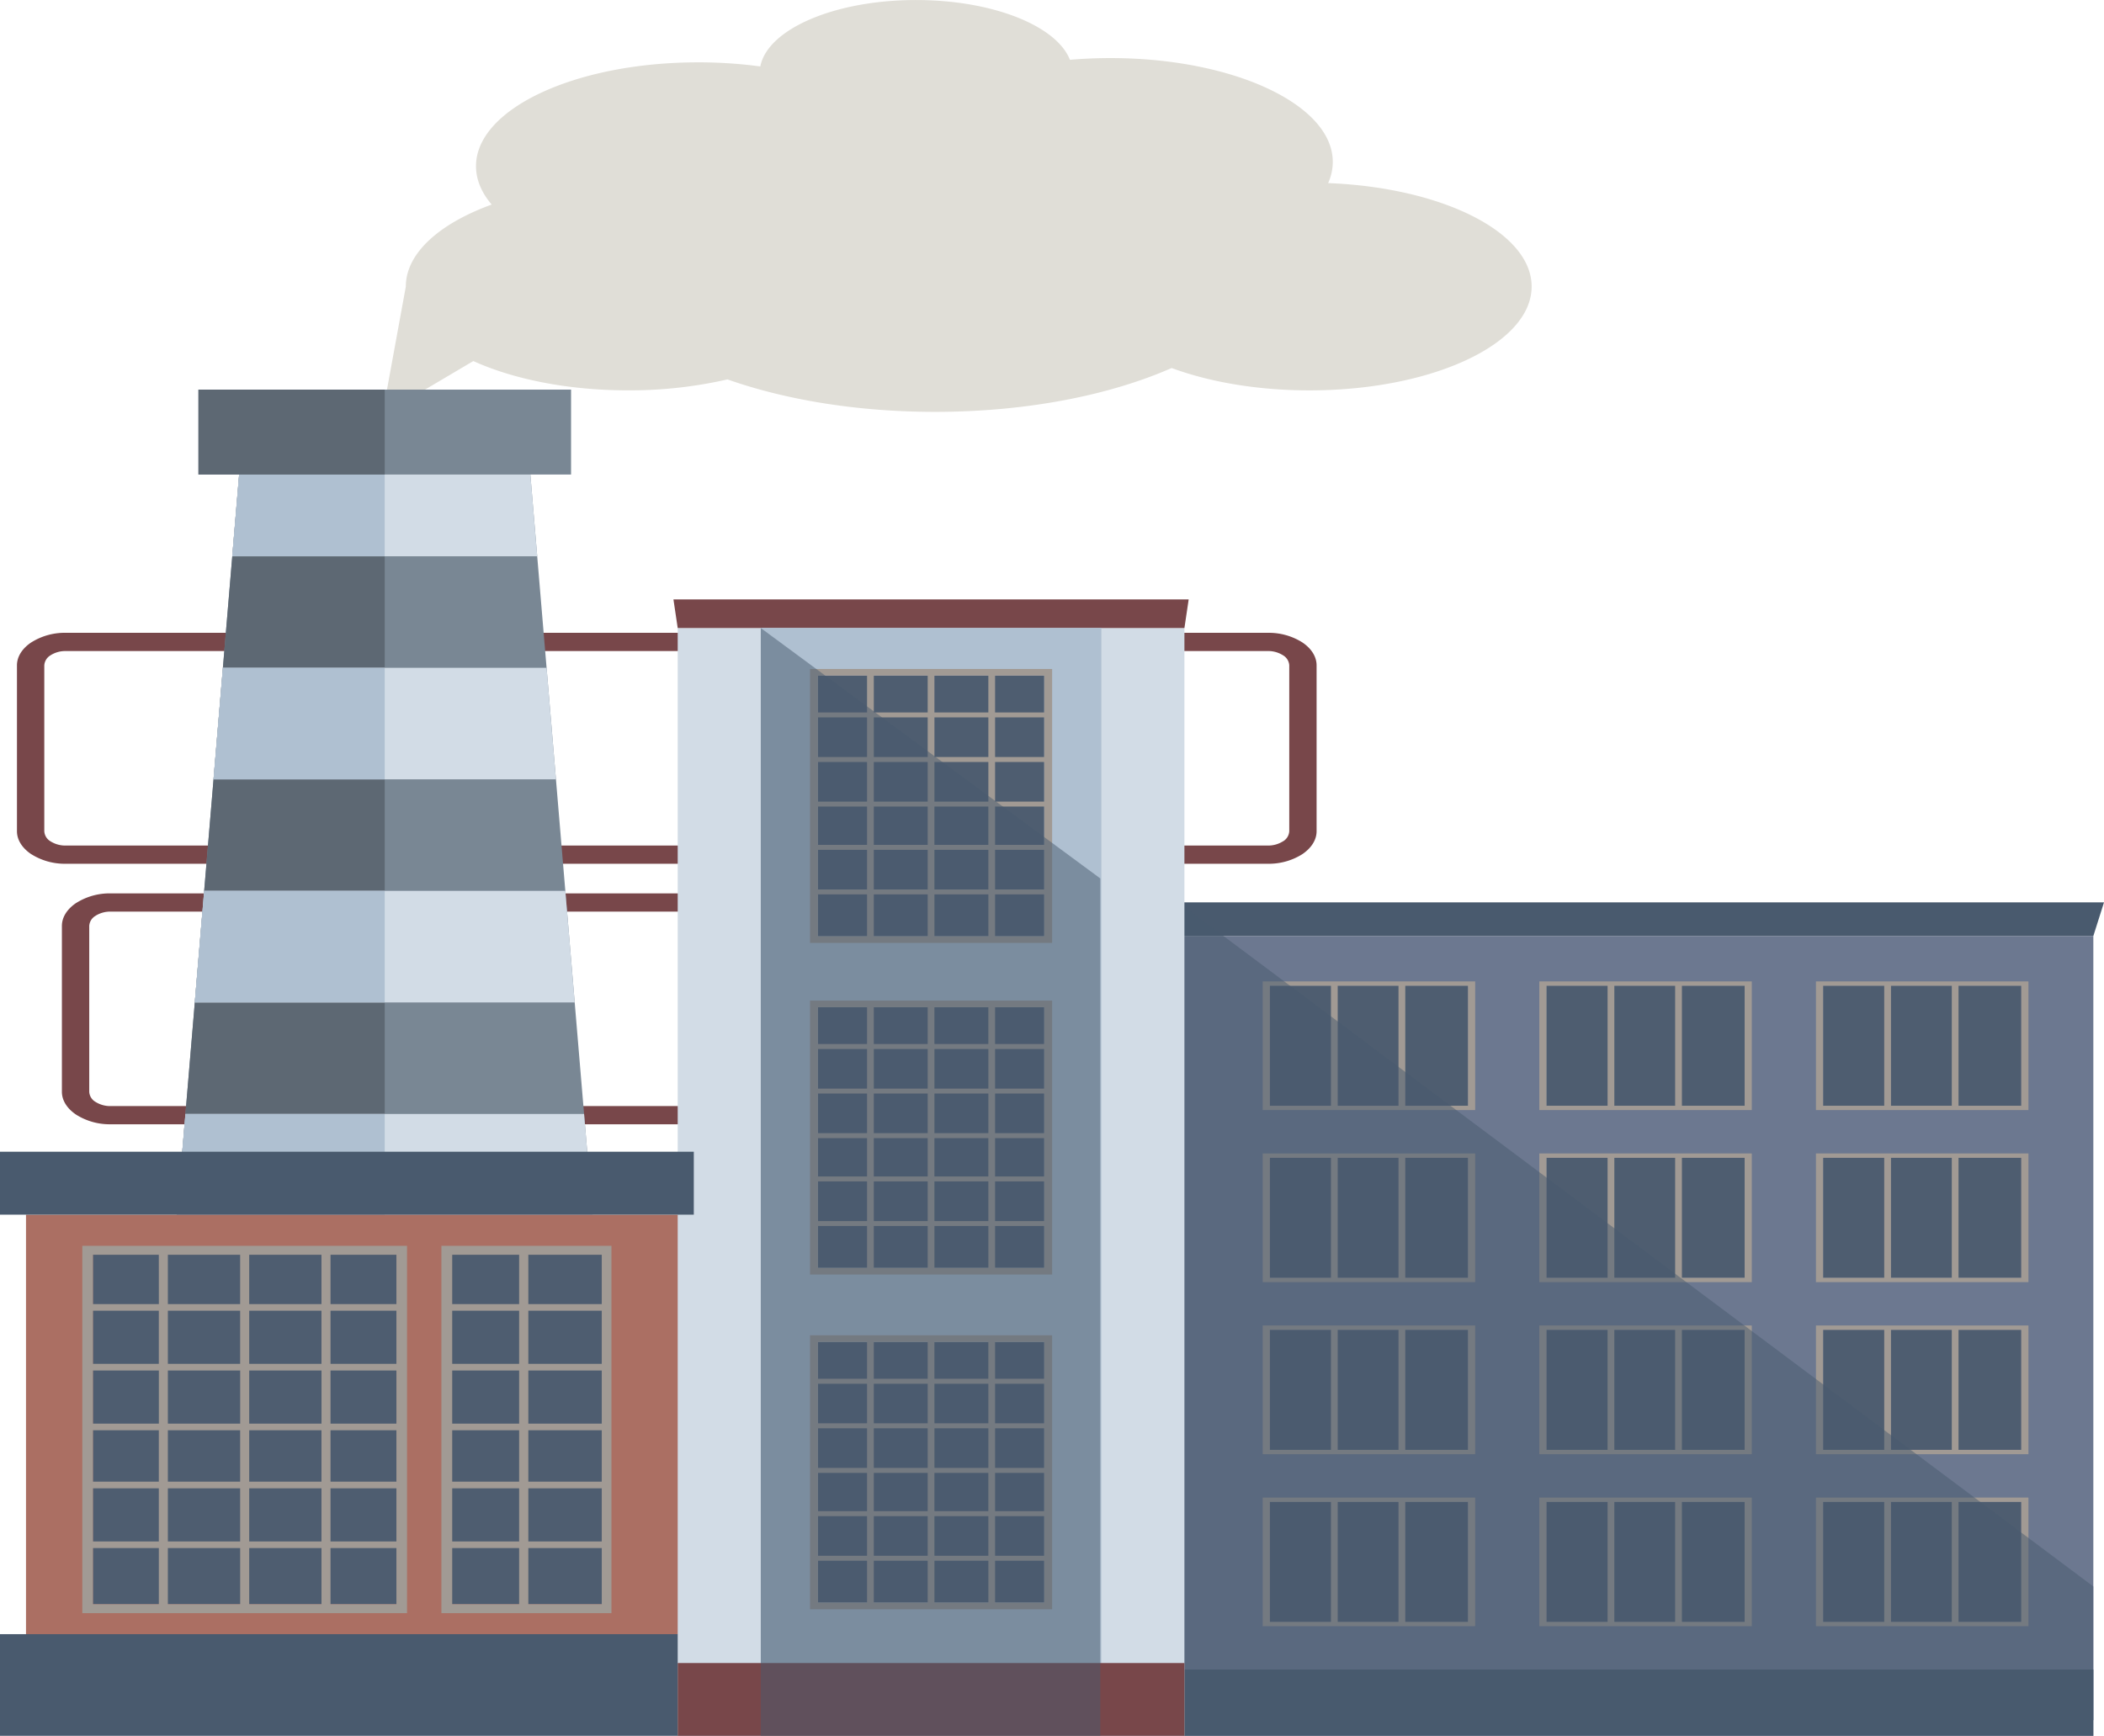 <svg xmlns="http://www.w3.org/2000/svg" width="706.333" height="583" viewBox="0 0 706.333 583">
  <g id="Group_1424" data-name="Group 1424" transform="translate(-360.93 -182.19)">
    <g id="Group_1405" data-name="Group 1405" transform="translate(366.622 394.661)">
      <path id="Path_10289" data-name="Path 10289" d="M781.755,227.8H378.207a21.066,21.066,0,0,0-11.558,3.214l-.012,0c-2.966,1.98-4.809,4.709-4.809,7.718v55.687c0,3,1.844,5.729,4.809,7.714l.012,0,.006,0a21.081,21.081,0,0,0,11.551,3.209H781.755a21.085,21.085,0,0,0,11.57-3.209l-.006,0c2.966-1.989,4.809-4.719,4.809-7.718V238.732c0-3.009-1.838-5.739-4.8-7.718a21.046,21.046,0,0,0-11.57-3.209Zm-403.548,6.121H781.755a9.254,9.254,0,0,1,5.082,1.416,4.2,4.2,0,0,1,2.116,3.391v55.687a4.2,4.2,0,0,1-2.1,3.4h-.019a9.292,9.292,0,0,1-5.082,1.411H378.207a9.25,9.25,0,0,1-5.082-1.4l-.019-.009a4.191,4.191,0,0,1-2.1-3.4V238.732a4.21,4.21,0,0,1,2.123-3.391v-.014A9.25,9.25,0,0,1,378.207,233.925Z" transform="translate(-361.828 -227.804)" fill="#78474a" fill-rule="evenodd"/>
      <path id="Path_10290" data-name="Path 10290" d="M583.477,246.585H380.595a21.094,21.094,0,0,0-11.564,3.209l-.013,0c-2.965,1.98-4.809,4.714-4.809,7.723V313.2c0,2.99,1.844,5.72,4.809,7.7l.013.009.006,0a21.087,21.087,0,0,0,11.558,3.2H583.477a21.09,21.09,0,0,0,11.576-3.2l-.006,0c2.965-1.989,4.809-4.719,4.809-7.714V257.513c0-3.009-1.837-5.743-4.8-7.723a21.129,21.129,0,0,0-11.576-3.2Zm-202.883,6.121H583.477a9.3,9.3,0,0,1,5.088,1.416,4.2,4.2,0,0,1,2.116,3.391V313.2a4.176,4.176,0,0,1-2.1,3.386h-.013a9.26,9.26,0,0,1-5.088,1.416H380.595a9.255,9.255,0,0,1-5.088-1.4l-.019-.014a4.168,4.168,0,0,1-2.1-3.386V257.513a4.2,4.2,0,0,1,2.116-3.391v-.014A9.294,9.294,0,0,1,380.595,252.706Z" transform="translate(-349.122 -159.103)" fill="#78474a" fill-rule="evenodd"/>
    </g>
    <path id="Path_10291" data-name="Path 10291" d="M508.067,204.5a155.171,155.171,0,0,0-20.834-1.379c-41.205,0-74.61,15.609-74.61,34.861,0,4.551,1.875,8.9,5.266,12.889-17.539,6.377-28.824,16.331-28.824,27.52l-7.876,43.077,30.535-18.054c13.433,6.088,31.745,9.838,51.945,9.838a147.5,147.5,0,0,0,33.38-3.675c19.4,6.838,43.531,10.9,69.7,10.9,30.738,0,58.668-5.594,79.407-14.724,12.717,4.7,28.786,7.509,46.255,7.509,41.205,0,74.6-15.609,74.6-34.861,0-18.259-30.06-33.244-68.318-34.735a17.353,17.353,0,0,0,1.559-7.122c0-19.252-33.405-34.856-74.61-34.856-4.651,0-9.213.2-13.629.578-4.505-11.417-25.916-20.067-51.647-20.067C532.968,182.19,510.475,191.99,508.067,204.5Z" transform="translate(108.105)" fill="#e0ded7" fill-rule="evenodd"/>
    <rect id="Rectangle_581" data-name="Rectangle 581" width="447.293" height="263.289" transform="translate(616.393 496.451)" fill="#6c7890"/>
    <path id="Path_10292" data-name="Path 10292" d="M805.229,258.523h-392.3l-3.571-11.29H808.806Z" transform="translate(258.457 237.928)" fill="#495a6e" fill-rule="evenodd"/>
    <rect id="Rectangle_582" data-name="Rectangle 582" width="392.295" height="22.23" transform="translate(671.391 742.759)" fill="#495a6e"/>
    <g id="Group_1406" data-name="Group 1406" transform="translate(970.562 511.698)">
      <rect id="Rectangle_583" data-name="Rectangle 583" width="66.531" height="40.294" transform="translate(2.404 1.454)" fill="#4e5d70"/>
      <path id="Path_10293" data-name="Path 10293" d="M528.476,252.93H457.142v43.2h71.334v-43.2Zm-25.732,1.453v40.3H482.329v-40.3Zm2.262,40.3v-40.3h21.062v40.3Zm-24.946-40.3v40.3H459.543v-40.3Z" transform="translate(-457.142 -252.93)" fill="#a19a94" fill-rule="evenodd"/>
    </g>
    <g id="Group_1407" data-name="Group 1407" transform="translate(877.691 511.698)">
      <rect id="Rectangle_584" data-name="Rectangle 584" width="66.525" height="40.294" transform="translate(2.409 1.454)" fill="#4e5d70"/>
      <path id="Path_10294" data-name="Path 10294" d="M513.819,252.93H442.485v43.2h71.334v-43.2Zm-25.732,1.453v40.3H467.672v-40.3Zm2.269,40.3v-40.3h21.062v40.3Zm-24.953-40.3v40.3H444.886v-40.3Z" transform="translate(-442.485 -252.93)" fill="#a19a94" fill-rule="evenodd"/>
    </g>
    <g id="Group_1408" data-name="Group 1408" transform="translate(784.826 511.698)">
      <rect id="Rectangle_585" data-name="Rectangle 585" width="66.531" height="40.294" transform="translate(2.401 1.454)" fill="#4e5d70"/>
      <path id="Path_10295" data-name="Path 10295" d="M499.17,252.93H427.829v43.2H499.17v-43.2Zm-25.745,1.453v40.3H453.016v-40.3Zm2.275,40.3v-40.3h21.062v40.3Zm-24.952-40.3v40.3H430.23v-40.3Z" transform="translate(-427.829 -252.93)" fill="#a19a94" fill-rule="evenodd"/>
    </g>
    <g id="Group_1409" data-name="Group 1409" transform="translate(970.562 569.462)">
      <rect id="Rectangle_586" data-name="Rectangle 586" width="66.531" height="40.298" transform="translate(2.404 1.456)" fill="#4e5d70"/>
      <path id="Path_10296" data-name="Path 10296" d="M528.476,265.331H457.142v43.208h71.334V265.331Zm-25.732,1.458v40.3H482.329v-40.3Zm2.262,40.3v-40.3h21.062v40.3Zm-24.946-40.3v40.3H459.543v-40.3Z" transform="translate(-457.142 -265.331)" fill="#a19a94" fill-rule="evenodd"/>
    </g>
    <g id="Group_1410" data-name="Group 1410" transform="translate(877.691 569.462)">
      <rect id="Rectangle_587" data-name="Rectangle 587" width="66.525" height="40.298" transform="translate(2.409 1.456)" fill="#4e5d70"/>
      <path id="Path_10297" data-name="Path 10297" d="M513.819,265.331H442.485v43.208h71.334V265.331Zm-25.732,1.458v40.3H467.672v-40.3Zm2.269,40.3v-40.3h21.062v40.3Zm-24.953-40.3v40.3H444.886v-40.3Z" transform="translate(-442.485 -265.331)" fill="#a19a94" fill-rule="evenodd"/>
    </g>
    <g id="Group_1411" data-name="Group 1411" transform="translate(784.826 569.462)">
      <rect id="Rectangle_588" data-name="Rectangle 588" width="66.531" height="40.298" transform="translate(2.401 1.456)" fill="#4e5d70"/>
      <path id="Path_10298" data-name="Path 10298" d="M499.17,265.331H427.829v43.208H499.17V265.331Zm-25.745,1.458v40.3H453.016v-40.3Zm2.275,40.3v-40.3h21.062v40.3Zm-24.952-40.3v40.3H430.23v-40.3Z" transform="translate(-427.829 -265.331)" fill="#a19a94" fill-rule="evenodd"/>
    </g>
    <g id="Group_1412" data-name="Group 1412" transform="translate(970.562 627.226)">
      <rect id="Rectangle_589" data-name="Rectangle 589" width="66.531" height="40.298" transform="translate(2.404 1.457)" fill="#4e5d70"/>
      <path id="Path_10299" data-name="Path 10299" d="M528.476,277.732H457.142v43.212h71.334V277.732Zm-25.732,1.458v40.3H482.329v-40.3Zm2.262,40.3v-40.3h21.062v40.3Zm-24.946-40.3v40.3H459.543v-40.3Z" transform="translate(-457.142 -277.732)" fill="#a19a94" fill-rule="evenodd"/>
    </g>
    <g id="Group_1413" data-name="Group 1413" transform="translate(877.691 627.226)">
      <rect id="Rectangle_590" data-name="Rectangle 590" width="66.525" height="40.298" transform="translate(2.409 1.457)" fill="#4e5d70"/>
      <path id="Path_10300" data-name="Path 10300" d="M513.819,277.732H442.485v43.212h71.334V277.732Zm-25.732,1.458v40.3H467.672v-40.3Zm2.269,40.3v-40.3h21.062v40.3ZM465.4,279.19v40.3H444.886v-40.3Z" transform="translate(-442.485 -277.732)" fill="#a19a94" fill-rule="evenodd"/>
    </g>
    <g id="Group_1414" data-name="Group 1414" transform="translate(784.826 627.226)">
      <rect id="Rectangle_591" data-name="Rectangle 591" width="66.531" height="40.298" transform="translate(2.401 1.457)" fill="#4e5d70"/>
      <path id="Path_10301" data-name="Path 10301" d="M499.17,277.732H427.829v43.212H499.17V277.732Zm-25.745,1.458v40.3H453.016v-40.3Zm2.275,40.3v-40.3h21.062v40.3Zm-24.952-40.3v40.3H430.23v-40.3Z" transform="translate(-427.829 -277.732)" fill="#a19a94" fill-rule="evenodd"/>
    </g>
    <g id="Group_1415" data-name="Group 1415" transform="translate(970.562 685)">
      <rect id="Rectangle_592" data-name="Rectangle 592" width="66.531" height="40.294" transform="translate(2.404 1.454)" fill="#4e5d70"/>
      <path id="Path_10302" data-name="Path 10302" d="M528.476,290.135H457.142v43.2h71.334v-43.2Zm-25.732,1.453v40.3H482.329v-40.3Zm2.262,40.3v-40.3h21.062v40.3Zm-24.946-40.3v40.3H459.543v-40.3Z" transform="translate(-457.142 -290.135)" fill="#a19a94" fill-rule="evenodd"/>
    </g>
    <g id="Group_1416" data-name="Group 1416" transform="translate(877.691 685)">
      <rect id="Rectangle_593" data-name="Rectangle 593" width="66.525" height="40.294" transform="translate(2.409 1.454)" fill="#4e5d70"/>
      <path id="Path_10303" data-name="Path 10303" d="M513.819,290.135H442.485v43.2h71.334v-43.2Zm-25.732,1.453v40.3H467.672v-40.3Zm2.269,40.3v-40.3h21.062v40.3Zm-24.953-40.3v40.3H444.886v-40.3Z" transform="translate(-442.485 -290.135)" fill="#a19a94" fill-rule="evenodd"/>
    </g>
    <g id="Group_1417" data-name="Group 1417" transform="translate(784.826 685)">
      <rect id="Rectangle_594" data-name="Rectangle 594" width="66.531" height="40.294" transform="translate(2.401 1.454)" fill="#4e5d70"/>
      <path id="Path_10304" data-name="Path 10304" d="M499.17,290.135H427.829v43.2H499.17v-43.2Zm-25.745,1.453v40.3H453.016v-40.3Zm2.275,40.3v-40.3h21.062v40.3Zm-24.952-40.3v40.3H430.23v-40.3Z" transform="translate(-427.829 -290.135)" fill="#a19a94" fill-rule="evenodd"/>
    </g>
    <path id="Path_10305" data-name="Path 10305" d="M423.4,247.265,730.317,476.808v50.338H423.4Z" transform="translate(333.369 238.044)" fill="#495a6e" fill-rule="evenodd" opacity="0.5" style="mix-blend-mode: multiply;isolation: isolate"/>
    <g id="Group_1418" data-name="Group 1418" transform="translate(419.751 313.008)">
      <path id="Path_10306" data-name="Path 10306" d="M488.592,214.246H392.513l-22.3,265.543H510.9Z" transform="translate(-370.213 -195.746)" fill="#798794" fill-rule="evenodd"/>
      <path id="Path_10307" data-name="Path 10307" d="M440.549,214.246H392.513l-22.3,265.543h70.336Z" transform="translate(-370.213 -195.746)" fill="#5d6873" fill-rule="evenodd"/>
      <path id="Path_10308" data-name="Path 10308" d="M488.348,214.246H392.27l-3.143,37.45H491.5l-3.149-37.45Zm-102.363,74.9-3.149,37.446H497.789l-3.143-37.446Zm-6.292,74.9-3.149,37.45H504.081l-3.143-37.45Zm-6.292,74.9-3.143,37.45H510.373l-3.143-37.45Z" transform="translate(-369.972 -195.746)" fill="#d2dce6" fill-rule="evenodd"/>
      <path id="Path_10309" data-name="Path 10309" d="M440.306,214.246H392.27l-3.143,37.45h51.178v-37.45Zm-54.321,74.9-3.149,37.446h57.47V289.147Zm-6.292,74.9-3.149,37.45h63.762v-37.45Zm-6.292,74.9-3.143,37.45h70.048v-37.45Z" transform="translate(-369.972 -195.746)" fill="#afc0d1" fill-rule="evenodd"/>
      <rect id="Rectangle_595" data-name="Rectangle 595" width="125.093" height="28.501" transform="translate(7.796)" fill="#798794"/>
      <rect id="Rectangle_596" data-name="Rectangle 596" width="62.54" height="28.501" transform="translate(7.796 0.002)" fill="#5d6873"/>
    </g>
    <rect id="Rectangle_597" data-name="Rectangle 597" width="358.305" height="169.726" transform="translate(369.66 590.014)" fill="#ab6f63"/>
    <rect id="Rectangle_598" data-name="Rectangle 598" width="310.461" height="34.126" transform="translate(360.93 730.864)" fill="#495a6e"/>
    <rect id="Rectangle_599" data-name="Rectangle 599" width="170.109" height="371.934" transform="translate(588.443 393.056)" fill="#d2dce6"/>
    <path id="Path_10310" data-name="Path 10310" d="M568.149,235H398.04l-1.43-9.605H569.579Z" transform="translate(190.403 158.053)" fill="#78474a" fill-rule="evenodd"/>
    <rect id="Rectangle_600" data-name="Rectangle 600" width="114.332" height="371.934" transform="translate(616.332 393.056)" fill="#afc0d1"/>
    <g id="Group_1419" data-name="Group 1419" transform="translate(632.855 406.809)">
      <rect id="Rectangle_601" data-name="Rectangle 601" width="75.987" height="87.518" transform="translate(2.652 2.227)" fill="#4e5d70"/>
      <path id="Path_10311" data-name="Path 10311" d="M485.134,230.412H403.845v91.977h81.289V230.412Zm-2.649,74.016H465.979v-13.3h16.506v13.3Zm-18.768,0h-18.1v-13.3h18.1v13.3Zm-20.365,0h-18.09v-13.3h18.09v13.3Zm-20.358,0H406.5v-13.3h16.494v13.3ZM406.5,306.091h16.494v14.067H406.5V306.091Zm18.762,0h18.09v14.067h-18.09V306.091Zm20.358,0h18.1v14.067h-18.1V306.091Zm20.359,0h16.506v14.067H465.979V306.091Zm16.506-16.634H465.979V276.6h16.506v12.861Zm-18.768,0h-18.1V276.6h18.1v12.861Zm-20.365,0h-18.09V276.6h18.09v12.861Zm-20.358,0H406.5V276.6h16.494v12.861Zm59.492-29.494H465.979v-13.3h16.506v13.3Zm-18.768,0h-18.1v-13.3h18.1v13.3Zm-20.365,0h-18.09v-13.3h18.09v13.3Zm-20.358,0H406.5v-13.3h16.494v13.3ZM406.5,261.63h16.494v13.3H406.5v-13.3Zm18.762,0h18.09v13.3h-18.09v-13.3Zm20.358,0h18.1v13.3h-18.1v-13.3Zm20.359,0h16.506v13.3H465.979v-13.3ZM482.485,245H465.979V232.639h16.506V245Zm-18.768,0h-18.1V232.639h18.1V245Zm-20.365,0h-18.09V232.639h18.09V245Zm-20.358,0H406.5V232.639h16.494Z" transform="translate(-403.845 -230.412)" fill="#a19a94" fill-rule="evenodd"/>
    </g>
    <g id="Group_1420" data-name="Group 1420" transform="translate(632.855 630.519)">
      <rect id="Rectangle_602" data-name="Rectangle 602" width="75.987" height="87.515" transform="translate(2.652 2.231)" fill="#4e5d70"/>
      <path id="Path_10312" data-name="Path 10312" d="M485.134,278.439H403.845v91.982h81.289V278.439Zm-2.649,74.016H465.979v-13.3h16.506v13.3Zm-18.768,0h-18.1v-13.3h18.1v13.3Zm-20.365,0h-18.09v-13.3h18.09v13.3Zm-20.358,0H406.5v-13.3h16.494v13.3ZM406.5,354.127h16.494v14.058H406.5V354.127Zm18.762,0h18.09v14.058h-18.09V354.127Zm20.358,0h18.1v14.058h-18.1V354.127Zm20.359,0h16.506v14.058H465.979V354.127Zm16.506-16.638H465.979V324.628h16.506v12.861Zm-18.768,0h-18.1V324.628h18.1v12.861Zm-20.365,0h-18.09V324.628h18.09v12.861Zm-20.358,0H406.5V324.628h16.494v12.861Zm59.492-29.495H465.979V294.7h16.506v13.3Zm-18.768,0h-18.1V294.7h18.1v13.3Zm-20.365,0h-18.09V294.7h18.09v13.3Zm-20.358,0H406.5V294.7h16.494v13.3ZM406.5,309.662h16.494v13.3H406.5v-13.3Zm18.762,0h18.09v13.3h-18.09v-13.3Zm20.358,0h18.1v13.3h-18.1v-13.3Zm20.359,0h16.506v13.3H465.979v-13.3Zm16.506-16.638H465.979V280.67h16.506v12.353Zm-18.768,0h-18.1V280.67h18.1v12.353Zm-20.365,0h-18.09V280.67h18.09v12.353Zm-20.358,0H406.5V280.67h16.494Z" transform="translate(-403.845 -278.439)" fill="#a19a94" fill-rule="evenodd"/>
    </g>
    <g id="Group_1421" data-name="Group 1421" transform="translate(632.855 518.14)">
      <rect id="Rectangle_603" data-name="Rectangle 603" width="75.987" height="87.52" transform="translate(2.652 2.227)" fill="#4e5d70"/>
      <path id="Path_10313" data-name="Path 10313" d="M485.134,254.313H403.845V346.29h81.289V254.313Zm-2.649,74.016H465.979v-13.3h16.506v13.3Zm-18.768,0h-18.1v-13.3h18.1v13.3Zm-20.365,0h-18.09v-13.3h18.09v13.3Zm-20.358,0H406.5v-13.3h16.494v13.3ZM406.5,330h16.494v14.062H406.5V330Zm18.762,0h18.09v14.062h-18.09V330Zm20.358,0h18.1v14.062h-18.1V330Zm20.359,0h16.506v14.062H465.979V330Zm16.506-16.638H465.979V300.5h16.506v12.856Zm-18.768,0h-18.1V300.5h18.1v12.856Zm-20.365,0h-18.09V300.5h18.09v12.856Zm-20.358,0H406.5V300.5h16.494v12.856Zm59.492-29.495H465.979v-13.3h16.506v13.3Zm-18.768,0h-18.1v-13.3h18.1v13.3Zm-20.365,0h-18.09v-13.3h18.09v13.3Zm-20.358,0H406.5v-13.3h16.494v13.3ZM406.5,285.531h16.494v13.3H406.5v-13.3Zm18.762,0h18.09v13.3h-18.09v-13.3Zm20.358,0h18.1v13.3h-18.1v-13.3Zm20.359,0h16.506v13.3H465.979v-13.3Zm16.506-16.638H465.979V256.54h16.506v12.353Zm-18.768,0h-18.1V256.54h18.1v12.353Zm-20.365,0h-18.09V256.54h18.09v12.353Zm-20.358,0H406.5V256.54h16.494Z" transform="translate(-403.845 -254.313)" fill="#a19a94" fill-rule="evenodd"/>
    </g>
    <rect id="Rectangle_604" data-name="Rectangle 604" width="170.109" height="24.432" transform="translate(588.443 740.558)" fill="#78474a"/>
    <path id="Path_10314" data-name="Path 10314" d="M401.237,227.459l113.979,84.076V599.393H401.237Z" transform="translate(215.095 165.597)" fill="#495a6e" fill-rule="evenodd" opacity="0.5" style="mix-blend-mode: multiply;isolation: isolate"/>
    <rect id="Rectangle_605" data-name="Rectangle 605" width="232.915" height="21.129" transform="translate(360.93 568.885)" fill="#495a6e"/>
    <g id="Group_1422" data-name="Group 1422" transform="translate(388.564 600.475)">
      <rect id="Rectangle_606" data-name="Rectangle 606" width="101.901" height="117.356" transform="translate(3.558 2.989)" fill="#4e5d70"/>
      <path id="Path_10315" data-name="Path 10315" d="M474.3,271.989H365.291v123.34H474.3V271.989Zm-3.555,99.253H448.62V353.406h22.126v17.836Zm-25.168,0H421.317V353.406h24.262v17.836Zm-27.3,0H394.014V353.406h24.262v17.836Zm-27.3,0H368.846V353.406h22.126v17.836Zm-22.126,2.231h22.126v18.86H368.846v-18.86Zm25.168,0h24.262v18.86H394.014v-18.86Zm27.3,0h24.262v18.86H421.317v-18.86Zm27.3,0h22.126v18.86H448.62v-18.86Zm22.126-22.307H448.62V333.922h22.126v17.244Zm-25.168,0H421.317V333.922h24.262v17.244Zm-27.3,0H394.014V333.922h24.262v17.244Zm-27.3,0H368.846V333.922h22.126v17.244Zm79.774-39.551H448.62V293.784h22.126v17.831Zm-25.168,0H421.317V293.784h24.262v17.831Zm-27.3,0H394.014V293.784h24.262v17.831Zm-27.3,0H368.846V293.784h22.126v17.831Zm-22.126,2.24h22.126v17.836H368.846V313.855Zm25.168,0h24.262v17.836H394.014V313.855Zm27.3,0h24.262v17.836H421.317V313.855Zm27.3,0h22.126v17.836H448.62V313.855Zm22.126-22.307H448.62V274.979h22.126v16.569Zm-25.168,0H421.317V274.979h24.262v16.569Zm-27.3,0H394.014V274.979h24.262v16.569Zm-27.3,0H368.846V274.979h22.126Z" transform="translate(-365.291 -271.989)" fill="#a19a94" fill-rule="evenodd"/>
    </g>
    <g id="Group_1423" data-name="Group 1423" transform="translate(509.113 600.475)">
      <rect id="Rectangle_607" data-name="Rectangle 607" width="52.628" height="117.356" transform="translate(3.56 2.989)" fill="#4e5d70"/>
      <path id="Path_10316" data-name="Path 10316" d="M441.406,271.989h-57.09v123.34h57.09V271.989Zm-3.257,99.253H413.5V353.406h24.648v17.836Zm-27.74,0H387.934V353.406h22.475v17.836Zm-22.475,2.231h22.475v18.86H387.934v-18.86Zm25.567,0h24.648v18.86H413.5v-18.86Zm24.648-22.307H413.5V333.922h24.648v17.244Zm-27.74,0H387.934V333.922h22.475v17.244Zm27.74-39.551H413.5V293.784h24.648v17.831Zm-27.74,0H387.934V293.784h22.475v17.831Zm-22.475,2.24h22.475v17.836H387.934V313.855Zm25.567,0h24.648v17.836H413.5V313.855Zm24.648-22.307H413.5V274.979h24.648v16.569Zm-27.74,0H387.934V274.979h22.475Z" transform="translate(-384.316 -271.989)" fill="#a19a94" fill-rule="evenodd"/>
    </g>
  </g>
</svg>
